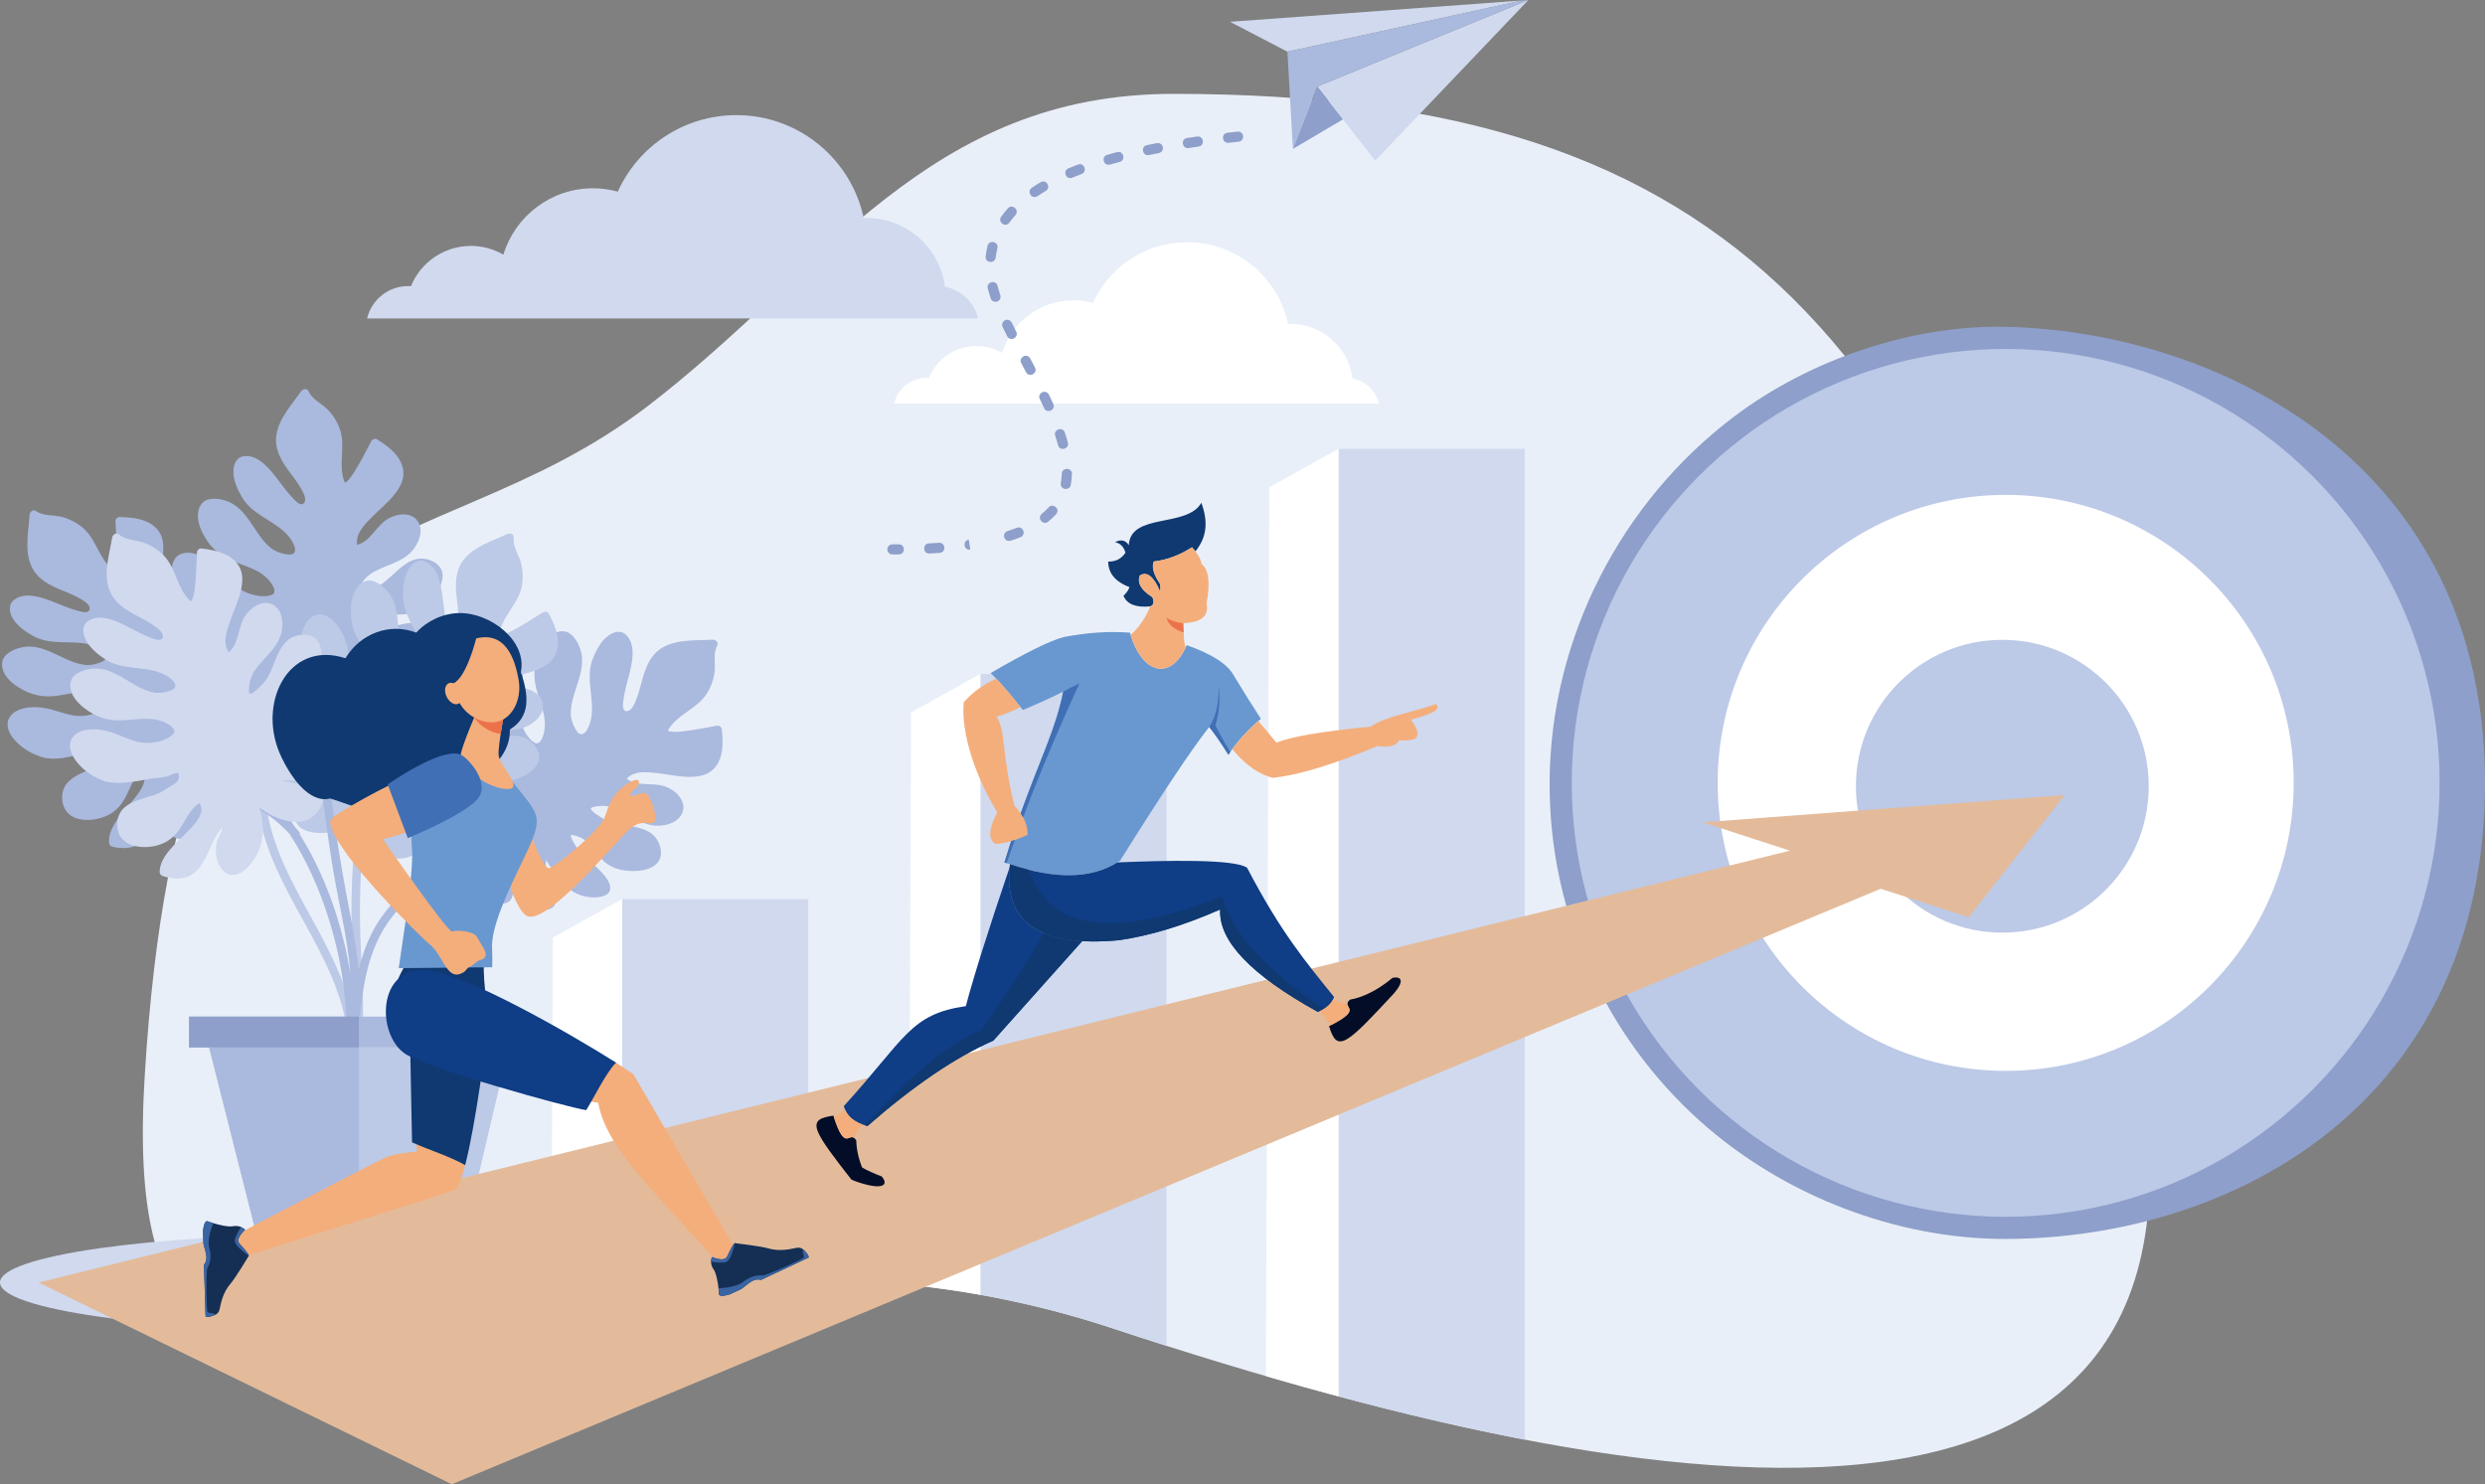 <?xml version="1.0" encoding="UTF-8"?><svg id="a" xmlns="http://www.w3.org/2000/svg" viewBox="0 0 2446.29 1461.17"><rect x="0" y="0" width="2446.29" height="1461.17" fill="#808080" stroke="none"/><path d="M1155.24,92.4c-240.73,0-342.15,172.24-515.94,306.13-230.02,177.21-460.02,61.85-496.84,660.61-32.78,532.91,376.23,57.7,952.93,248.59,576.69,190.9,1164.05,267.77,989.76-349.86C1910.87,340.23,1714.58,92.4,1155.24,92.4Z" style="fill:#e9eff8; fill-rule:evenodd;"/><path d="M607.21,974.66c.12,7.09,.52,13.06,1.06,17.19-.55-4.13-.95-10.1-1.06-17.19Z" style="fill:#f5f6f3; fill-rule:evenodd;"/><path d="M331.15,1215.07c182.89,0,331.15,21.26,331.15,47.48s-148.26,47.48-331.15,47.48S0,1288.78,0,1262.55s148.26-47.48,331.15-47.48Z" style="fill:#d0d9ee; fill-rule:evenodd;"/><path d="M390.83,448.89c-5.23-6.74-12.37-11.83-19.54-16.3-1.91-1.19-4.67-.38-5.72,1.57-5.55,10.34-10.69,20.94-17.04,30.83-2.09,3.26-5.07,7.58-7.74,9.49-.17,.12-.84,.44-1.14,.61-.04-.05-.08-.11-.13-.18-.52-.77-.82-1.6-1.11-2.49-4.95-15.2,1.05-31.49-2.85-46.8-2.07-8.11-7.2-16.55-13.04-22.46-6.34-6.43-14.85-9.42-18.79-18.07-.6-1.31-1.67-1.92-2.84-2.03h-.79c-1.42,.13-2.85,.92-3.65,2.07-9.14,13.16-21.95,26.74-24.39,43.2-2.17,14.6,5.73,26.8,14.15,37.88,4.07,5.36,8.09,10.82,11.25,16.78,1.74,3.28,4.75,9.22,1.58,12.44-3.32,3.36-8.36-2.65-10.98-5.35-5.37-5.55-9.91-11.88-14.57-18.02-7.7-10.16-19.89-25.6-34.38-22.79-6.39,1.24-8.99,7.84-9.33,13.59-.53,9.14,3.94,18.97,8.44,26.64,10.2,17.4,30.88,22.44,44.19,36.48,3.06,3.22,11.44,14.28,6.63,18.82-1.68,1.57-5.59,1.06-7.58,.74-4.88-.74-10.23-2.54-14.16-5.57-14.96-11.56-20.41-31.67-36.12-42.64-6.89-4.8-17.51-7.75-25.79-5.76-7.02,1.67-10.26,8.28-10.57,14.95-.38,8.07,3.3,16.4,7.36,23.14,4.7,7.8,11.17,14.32,19.08,18.83,15.85,9.01,35.89,10.14,46.43,26.73,1.44,2.27,3,5.23,2.3,7.99-.55,2.14-3.58,2.82-5.39,3.22-8.12,1.79-18.79-1.21-25.91-5.01-8.62-4.59-14.89-12.9-21.51-19.83-6.98-7.34-14.77-13.32-24.55-16.3-7.11-2.15-15.85-1.8-20.44,4.84-4.21,6.1-3.35,14.3-1.64,21.08,2.27,8.97,7.16,17.28,13.17,24.24,6.48,7.52,16.72,11.79,25.89,14.87,9.53,3.19,19.44,5.13,28.86,8.69,2.49,.94,4.43,1.6,7.16,1.8,2.92,.21,5.86,.07,8.71,.81,2.4,.61,.81,3.15,0,4.9-1.96,4.2-8.2,4.02-12.15,4.33-3.74,.29-7.43,1.24-11.16,1.27-4.29,.03-8.59-.77-12.81-1.42-8.38-1.28-17.25-2.75-25.54-.23-8.02,2.44-13.68,9.99-15.12,18.08-3.02,17,15.98,27.37,30.1,29.54,9.04,1.38,17.24-.59,25.18-5.08,9.8-5.53,17.5-13.52,28.81-14.9,.74,4.53-.88,8.15-4.89,11.54-5.53,4.67-13.18,7.18-19.86,9.66-13.15,4.89-32.39,9.23-39.44,22.84-.86,1.65-.69,3.72,.71,5.06,6.23,5.95,13.42,10.62,22.19,11.32,7.27,.57,14.36-2.81,20.26-6.7,10.54-6.99,19.61-17.87,31.46-22.78-1.64,3-4.36,5.04-7.68,7.62-5.93,4.59-8.95,10.97-10.59,18.14-2.48,10.88,1.29,22.64,14.05,22.7,6.97,.04,13.95-3.47,19.76-6.96,6.66-3.99,11.98-9.79,16.11-16.29,5.12-8.06,7.97-17.36,9.56-26.86,10.67,20.79,33.84,42.51,55.71,24.54,18.68-15.36-12.1-27.14-24.25-39.22,2.4,.98,4.72,2.2,6.93,3.34,6.34,3.25,12.5,6.85,19.12,9.53,12.34,5.03,26.19,4.55,33.57-8.15,6.37-10.95-6.83-16.04-14.96-18.48-6.61-2-18.99-4.13-23.78-10.79,16.31,1.79,34.46,3.81,48.53-5.61,6.38-4.28,14.04-12.5,14.8-20.54,.62-6.56-6.47-8.88-11.59-9.39-13.92-1.37-27.47,4.76-41.42,4.33-3.35-.12-6.68-.47-9.96-1.2-1.23-.27-2.48-.61-3.62-1.14-.44-.2-.89-.57-1.19-.8,.07-.2,.19-.43,.38-.66,1.24-1.45,2.85-2.52,4.43-3.56,3.57-2.35,7.32-3.72,11.58-4.16,8.1-.86,16.2,.16,24.28-1.25,9.09-1.57,16.47-6.84,22.47-13.62,5.34-6.01,10.48-13.64,11.32-21.84,.88-8.47-4.27-14.21-11.83-17.11-21.17-8.1-33.57,13.77-48.67,23.69-4,2.63-8.76,4.36-13.31,5.76-1.86,.57-7.32,2.45-9.13,1-1.07-.87,2.51-6.63,3.19-7.72,3.05-4.93,6.92-8.36,11.92-11.23,12.63-7.23,28.04-9.47,37.99-20.89,6.54-7.5,11.68-20.2,5.29-29.34-6.78-9.69-21.89-7.07-30.42-1.43-10.72,7.09-16.13,21.46-29.04,24.89-1.12-6.12,1.26-11.75,5.39-17.18,6.02-7.95,13.79-14.49,20.94-21.39,6.85-6.6,13.89-13.78,17.45-22.78,3.66-9.19,1.31-18.49-4.61-26.13Z" style="fill:#aab9de; fill-rule:evenodd;"/><path d="M709.85,743.35c2.06-8.28,1.64-17.05,.72-25.44-.24-2.23-2.6-3.9-4.78-3.51-11.56,2.04-23.07,4.57-34.77,5.69-3.85,.38-9.09,.7-12.24-.2-.2-.06-.87-.39-1.19-.52,.02-.07,.03-.13,.06-.22,.29-.89,.76-1.63,1.27-2.4,8.88-13.31,25.39-18.66,35.01-31.22,5.09-6.64,8.53-15.88,9.56-24.14,1.12-8.96-1.8-17.49,2.56-25.95,1.59-3.09-1.69-5.85-4.53-5.68-16,.96-34.6-.69-49.03,7.58-12.81,7.34-17.5,21.08-20.99,34.55-1.69,6.52-3.5,13.05-6.22,19.23-1.5,3.39-4.3,9.43-8.79,8.93-4.7-.51-3.1-8.2-2.6-11.93,1.04-7.65,3.2-15.14,5.14-22.6,3.21-12.33,7.79-31.47-3.37-41.12-4.92-4.25-11.71-2.2-16.45,1.1-7.51,5.24-12.46,14.83-15.7,23.11-7.35,18.79,1.49,38.15-1.3,57.28-.64,4.41-4.14,17.84-10.68,16.86-2.29-.34-4.29-3.73-5.27-5.48-2.44-4.3-4.34-9.61-4.39-14.58-.17-18.91,12.24-35.62,11.14-54.75-.49-8.39-4.75-18.56-11.43-23.84-5.66-4.47-12.85-2.93-18.28,.95-6.57,4.7-10.84,12.74-13.62,20.11-3.21,8.53-4.34,17.63-2.98,26.64,2.73,18.02,14.24,34.48,7.73,53.02-.89,2.53-2.25,5.58-4.85,6.74-2.02,.9-4.43-1.07-5.86-2.24-6.43-5.27-10.68-15.5-12.11-23.45-1.73-9.61,.91-19.68,2.28-29.17,1.44-10.03,1.32-19.85-2.41-29.38-2.7-6.92-8.39-13.57-16.45-13.07-7.39,.47-13.31,6.22-17.58,11.76-5.64,7.34-9.14,16.32-10.89,25.35-1.89,9.75,1.09,20.42,4.35,29.53,3.39,9.47,8,18.45,11.03,28.06,.8,2.53,1.48,4.46,3.02,6.73,1.64,2.41,3.57,4.64,4.75,7.34,1,2.26-1.98,2.58-3.85,3.02-4.5,1.07-8.24-3.95-10.92-6.86-2.55-2.75-5.57-5.07-7.9-7.98-2.68-3.36-4.71-7.22-6.82-10.94-4.18-7.38-8.51-15.26-15.62-20.21-6.88-4.8-16.31-4.56-23.55-.68-15.22,8.15-11.61,29.48-4.58,41.91,4.51,7.95,11.13,13.17,19.57,16.64,10.41,4.27,21.46,5.37,29.54,13.41-3.1,3.37-6.94,4.34-12.1,3.28-7.09-1.45-13.8-5.91-19.88-9.61-11.97-7.31-27.29-19.73-42.34-16.85-1.83,.35-3.35,1.76-3.54,3.69-.81,8.58-.04,17.11,4.84,24.42,4.05,6.08,11.08,9.56,17.81,11.76,12.01,3.95,26.16,4.37,37.36,10.62-3.37,.57-6.66-.3-10.74-1.32-7.27-1.81-14.15-.23-20.8,2.91-10.08,4.79-16.98,15.02-9.13,25.09,4.28,5.5,11.36,8.81,17.7,11.23,7.25,2.76,15.11,3.34,22.77,2.57,9.49-.97,18.56-4.48,27-9.12-9.72,21.24-12.44,52.89,15.21,58.94,23.62,5.16,13.83-26.29,15.8-43.32,.72,2.5,1.19,5.07,1.67,7.51,1.37,7,2.36,14.06,4.34,20.93,3.69,12.8,12.64,23.38,27.18,21.32,12.55-1.78,8.38-15.3,5.26-23.19-2.53-6.43-8.51-17.47-6.25-25.36,8.69,13.93,18.35,29.43,34.44,34.66,7.31,2.36,18.51,3.28,25.3-1.08,5.54-3.57,2.97-10.59,.2-14.91-7.54-11.78-20.74-18.62-29.02-29.87-1.99-2.69-3.77-5.53-5.22-8.56-.54-1.13-1.06-2.32-1.36-3.54-.12-.46-.1-1.06-.1-1.44,.19-.05,.45-.1,.76-.09,1.91,.06,3.75,.68,5.54,1.26,4.07,1.35,7.45,3.46,10.44,6.52,5.68,5.84,9.9,12.82,16.01,18.31,6.86,6.15,15.57,8.7,24.6,9.22,8.03,.47,17.2-.22,24.18-4.63,7.2-4.55,8.52-12.16,6.11-19.88-6.74-21.63-31.59-17.83-48.73-23.55-4.53-1.53-8.85-4.19-12.76-6.89-1.6-1.1-6.45-4.24-6.43-6.56,.02-1.39,6.75-2.13,8.04-2.27,5.76-.65,10.85,.26,16.18,2.42,13.5,5.44,24.8,16.16,39.92,16.9,9.94,.5,23.1-3.32,26.32-14,3.41-11.32-7.99-21.57-17.7-24.78-12.2-4.04-26.84,.6-37.52-7.41,4.11-4.67,10.01-6.29,16.84-6.4,9.97-.2,19.91,1.87,29.75,3.21,9.43,1.31,19.43,2.39,28.7-.38,9.49-2.83,15.34-10.42,17.67-19.79Z" style="fill:#aab9de; fill-rule:evenodd;"/><path d="M142.87,512.9c-7.94-3.08-16.69-3.77-25.14-3.91-2.25-.04-4.2,2.07-4.09,4.29,.56,11.72,1.61,23.46,1.25,35.2-.12,3.86-.46,9.1-1.76,12.11-.08,.18-.49,.81-.66,1.11-.06-.03-.12-.04-.21-.08-.85-.4-1.53-.96-2.23-1.57-12.07-10.49-15.29-27.54-26.52-38.66-5.95-5.89-14.69-10.47-22.74-12.55-8.75-2.24-17.58-.43-25.41-5.81-2.87-1.97-6.03,.94-6.22,3.77-1.07,15.99-5.06,34.23,1.31,49.59,5.66,13.64,18.7,20.03,31.62,25.19,6.25,2.5,12.5,5.13,18.29,8.61,3.18,1.92,8.82,5.46,7.76,9.86-1.11,4.59-8.53,2.03-12.17,1.05-7.46-1.99-14.61-5.09-21.76-7.95-11.82-4.73-30.22-11.71-41.21-1.85-4.84,4.34-3.67,11.34-1,16.45,4.25,8.11,13.14,14.24,20.94,18.51,17.7,9.66,38.02,3.35,56.66,8.54,4.29,1.19,17.16,6.36,15.37,12.73-.62,2.22-4.25,3.77-6.11,4.54-4.57,1.86-10.08,3.08-15.01,2.49-18.77-2.21-33.8-16.66-52.91-17.97-8.38-.57-19,2.37-25.09,8.33-5.16,5.04-4.54,12.37-1.37,18.25,3.83,7.11,11.26,12.36,18.22,16.05,8.05,4.26,16.94,6.53,26.04,6.32,18.24-.42,36-9.77,53.57-.95,2.4,1.2,5.26,2.93,6.08,5.66,.63,2.11-1.62,4.27-2.97,5.53-6.04,5.72-16.73,8.63-24.79,9.05-9.76,.49-19.41-3.39-28.65-5.95-9.77-2.7-19.51-3.82-29.44-1.33-7.21,1.8-14.52,6.61-15.04,14.66-.47,7.39,4.48,13.99,9.45,18.92,6.56,6.53,15.03,11.14,23.76,14.02,9.44,3.11,20.4,1.5,29.85-.57,9.83-2.16,19.31-5.61,29.23-7.39,2.62-.47,4.62-.9,7.06-2.14,2.6-1.33,5.06-2.96,7.88-3.79,2.38-.7,2.32,2.28,2.51,4.21,.49,4.61-4.96,7.67-8.18,9.96-3.06,2.18-5.73,4.88-8.92,6.82-3.66,2.25-7.75,3.77-11.71,5.39-7.84,3.2-16.2,6.5-22.02,12.93-5.63,6.22-6.59,15.59-3.66,23.27,6.16,16.14,27.79,15.24,40.99,9.85,8.47-3.47,14.48-9.38,18.98-17.31,5.55-9.79,8.04-20.6,17.04-27.61,2.95,3.5,3.43,7.43,1.74,12.41-2.34,6.85-7.61,12.95-12.06,18.5-8.76,10.96-23.03,24.58-22.07,39.88,.12,1.87,1.32,3.55,3.21,3.98,8.41,1.89,16.97,2.2,24.85-1.71,6.53-3.25,10.88-9.8,13.92-16.18,5.44-11.41,7.63-25.4,15.26-35.71,.13,3.4-1.15,6.56-2.67,10.47-2.71,6.99-2.03,14.02,.26,21.01,3.47,10.6,12.75,18.75,23.73,12.23,5.99-3.55,10.17-10.16,13.37-16.13,3.66-6.84,5.22-14.56,5.43-22.26,.25-9.54-2.1-18.99-5.63-27.94,19.85,12.32,50.89,19.03,60.4-7.63,8.11-22.78-24.33-17.04-40.98-21.16,2.57-.39,5.18-.53,7.67-.71,7.11-.47,14.24-.56,21.3-1.65,13.18-2.03,24.79-9.58,24.59-24.27-.17-12.66-14.11-10.23-22.33-8.15-6.69,1.71-18.41,6.22-25.94,3,14.91-6.86,31.51-14.48,38.72-29.79,3.28-6.95,5.61-17.94,2.13-25.23-2.84-5.93-10.12-4.28-14.77-2.08-12.64,6-21.1,18.22-33.29,25.02-2.93,1.63-5.97,3.04-9.15,4.09-1.19,.39-2.44,.76-3.69,.9-.47,.05-1.05-.04-1.43-.08-.03-.2-.06-.45,0-.77,.31-1.88,1.15-3.62,1.97-5.33,1.85-3.86,4.36-6.95,7.78-9.53,6.51-4.89,13.97-8.19,20.18-13.56,6.98-6.03,10.6-14.34,12.26-23.24,1.48-7.9,1.96-17.09-1.53-24.55-3.61-7.73-10.97-10-18.95-8.59-22.32,3.95-21.68,29.08-29.53,45.37-2.08,4.3-5.26,8.25-8.44,11.79-1.3,1.45-5.02,5.87-7.31,5.55-1.37-.2-1.25-6.98-1.24-8.27,.08-5.8,1.64-10.73,4.45-15.75,7.11-12.69,19.17-22.55,21.82-37.45,1.75-9.8-.38-23.34-10.56-27.89-10.81-4.81-22.41,5.21-26.82,14.44-5.54,11.59-2.79,26.69-12.09,36.28-4.11-4.67-4.96-10.72-4.22-17.51,1.07-9.92,4.37-19.52,6.95-29.11,2.48-9.19,4.82-18.97,3.25-28.52-1.6-9.77-8.39-16.54-17.41-20.04Z" style="fill:#aab9de; fill-rule:evenodd;"/><path d="M549.06,628.15c-1.14-8.45-4.77-16.43-8.72-23.9-1.05-1.98-3.85-2.66-5.73-1.5-9.99,6.16-19.76,12.75-30.21,18.12-3.44,1.76-8.2,4-11.45,4.32-.21,.02-.96-.03-1.3-.04,0-.06-.01-.13-.02-.22-.06-.93,.1-1.8,.29-2.71,3.34-15.64,16.7-26.71,21.01-41.92,2.28-8.05,2.07-17.92-.02-25.96-2.26-8.75-8.13-15.58-7.2-25.06,.34-3.45-3.74-4.81-6.31-3.61-14.52,6.8-32.41,12.13-42.78,25.14-9.19,11.54-8.48,26.06-6.76,39.86,.83,6.68,1.57,13.42,1.31,20.16-.14,3.72-.51,10.37-4.87,11.55-4.56,1.25-5.91-6.47-6.82-10.13-1.86-7.5-2.62-15.24-3.57-22.9-1.56-12.65-4.36-32.12-18.31-36.97-6.14-2.13-11.7,2.27-14.88,7.08-5.05,7.64-6.11,18.39-6.06,27.28,.1,20.17,15.46,34.91,19.92,53.73,1.03,4.33,2.73,18.1-3.7,19.61-2.25,.52-5.37-1.89-6.93-3.16-3.85-3.1-7.58-7.33-9.45-11.93-7.15-17.5-1.77-37.63-9.86-54.99-3.55-7.62-11.26-15.49-19.42-17.94-6.91-2.07-13.02,2.02-16.64,7.63-4.37,6.8-5.38,15.85-5.24,23.72,.15,9.11,2.48,18,7.06,25.86,9.18,15.75,25.96,26.78,26.75,46.42,.11,2.69-.03,6.03-2.02,8.07-1.55,1.58-4.52,.64-6.28,.08-7.92-2.53-15.64-10.47-19.9-17.33-5.16-8.29-6.41-18.62-8.65-27.96-2.37-9.85-6.1-18.92-13.07-26.41-5.07-5.44-12.81-9.52-20.11-6.07-6.7,3.16-10.08,10.69-12,17.42-2.53,8.91-2.48,18.54-.77,27.57,1.84,9.77,8.55,18.58,14.94,25.85,6.65,7.55,14.25,14.2,20.61,22.01,1.67,2.08,3.02,3.61,5.29,5.15,2.42,1.64,5.04,3,7.13,5.06,1.76,1.75-.89,3.14-2.47,4.24-3.8,2.66-9.11-.64-12.67-2.35-3.39-1.62-7.04-2.65-10.29-4.5-3.73-2.13-7.04-4.97-10.37-7.66-6.61-5.31-13.53-11.03-21.98-13.01-8.16-1.91-16.84,1.78-22.14,8.06-11.14,13.2,.1,31.69,11.21,40.64,7.13,5.74,15.2,8.14,24.33,8.24,11.25,.13,21.92-2.93,32.4,1.56-1.64,4.27-4.85,6.61-10.03,7.52-7.13,1.26-15.01-.39-22.03-1.59-13.82-2.38-32.65-8.28-45.57-.04-1.57,1-2.46,2.88-1.92,4.73,2.41,8.28,6.27,15.92,13.51,20.91,6,4.16,13.83,4.8,20.89,4.37,12.62-.76,25.92-5.61,38.63-3.93-2.92,1.77-6.3,2.18-10.46,2.74-7.42,1-13.25,4.99-18.26,10.38-7.61,8.16-10.24,20.24,.76,26.69,6.01,3.52,13.81,3.99,20.59,3.89,7.75-.12,15.27-2.48,22.1-6.02,8.48-4.4,15.6-11.01,21.74-18.43-1.19,23.32,7.95,53.73,35.89,49.16,23.87-3.91,3.15-29.54-1.3-46.08,1.59,2.05,2.98,4.27,4.33,6.36,3.85,6,7.38,12.19,11.75,17.84,8.15,10.55,20.38,17.07,33.14,9.79,11-6.28,2.14-17.3-3.67-23.5-4.73-5.04-14.35-13.1-15.17-21.25,13.21,9.72,27.91,20.58,44.8,19.49,7.66-.49,18.42-3.76,23.11-10.34,3.83-5.36-1.15-10.93-5.32-13.93-11.36-8.16-26.15-9.66-38-17.04-2.85-1.78-5.54-3.76-8.01-6.03-.92-.85-1.84-1.77-2.57-2.79-.28-.39-.47-.95-.62-1.31,.16-.12,.37-.26,.67-.37,1.8-.64,3.73-.75,5.62-.86,4.27-.25,8.2,.44,12.1,2.2,7.43,3.33,13.94,8.26,21.64,11.1,8.65,3.19,17.68,2.35,26.27-.51,7.64-2.53,15.91-6.54,20.76-13.21,5.02-6.9,3.44-14.45-1.65-20.75-14.25-17.62-35.95-4.92-53.98-3.91-4.78,.27-9.77-.61-14.41-1.68-1.9-.45-7.56-1.57-8.4-3.72-.5-1.29,5.49-4.47,6.64-5.09,5.11-2.73,10.18-3.75,15.93-3.71,14.55,.08,29.01,5.87,43.34,.98,9.42-3.21,20.24-11.62,19.3-22.73-1.01-11.79-15.39-17.09-25.6-16.49-12.84,.76-24.71,10.47-37.6,6.95,2.09-5.84,6.98-9.52,13.28-12.15,9.2-3.86,19.2-5.62,28.85-7.99,9.24-2.27,18.93-4.97,26.53-10.94,7.77-6.13,10.41-15.35,9.11-24.93Z" style="fill:#bcc9e7; fill-rule:evenodd;"/><path d="M487.26,547.2c-4.84,21.05-9.04,42.25-15.09,63.01-6.22,21.31-15.04,41.01-27.2,59.58-25.12,38.34-57.1,71.56-82.98,109.36-1.08,1.57-.87,3.1-.03,4.24-4.99,9.43-7.89,20.13-9.96,30.37-3.62,17.84-4.72,36.14-5.45,54.31-.88,22.19-.71,44.26,.32,66.45,1.21,26.06,2.94,52.17,1.83,78.27-.06,1.51-.15,3.02-.24,4.54-.3,5.4,8.08,5.38,8.38,0,1.44-25.48-.04-50.99-1.3-76.46-1.12-22.71-1.62-45.29-.8-68,.63-17.56,1.5-35.17,4.5-52.51,2.73-15.77,7.1-33.62,18.99-45.15,1.7-1.64,1.53-3.7,.47-5.18,24.18-32.87,51.9-63.07,74.3-97.27,11.99-18.3,20.53-38.05,26.82-58.98,6.36-21.14,10.55-42.86,15.5-64.36,1.21-5.25-6.87-7.49-8.08-2.22Z" style="fill:#bcc9e7; fill-rule:evenodd;"/><path d="M350.57,1018.58c-4.54-40.73-23.28-77.18-42.7-112.61-19.25-35.13-39.53-70.74-45.43-110.97-.78-5.34-8.85-3.05-8.08,2.23,11.78,80.28,78.79,140.31,87.84,221.35,.59,5.31,8.98,5.37,8.38,0Z" style="fill:#bcc9e7; fill-rule:evenodd;"/><path d="M473.72,827.69c-35.85,15.65-70.97,39.59-95.03,70.77-13.14,17.02-20.86,36.36-25.7,56.66-1.83-21.16-5.72-42.1-9.76-62.91-9.44-48.58-16.71-97.38-21.28-146.67-1.81-19.56-3.16-39.16-4.07-58.77-.24-5.38-8.63-5.4-8.38,0,2.51,54.45,8.77,108.63,17.23,162.47,5.71,36.42,15.36,72.4,18.16,109.21-3.15-19.9-7.9-39.54-14.01-58.68-8.74-27.37-20.49-53.97-35.76-78.36,.09-1.04-.22-2.14-1.09-3.13-1.03-1.15-2.08-2.31-3.15-3.43-3.78-5.7-7.75-11.27-11.93-16.68-1.87-2.41-4.55-1.55-5.96,.41-6.41-4.92-13.26-9.3-20.63-13.12-17.22-8.91-38.65-14.68-46.91-34.2-2.1-4.96-9.31-.68-7.24,4.24,8.2,19.39,28.22,26.6,45.71,35.1,15.7,7.63,28.97,17.43,40.81,29.95,16.74,25.48,29.24,53.79,38.48,82.74,11.21,35.14,17.63,72.08,17.71,109,0,.2,.01,.4,.04,.58-.58,2.73,1.59,4.54,3.87,4.71,1.12,3.8,7.86,3.26,8.24-1.52,3.06-39.63,7.58-81.22,32.96-113.53,23.43-29.82,57.39-52.55,91.9-67.61,4.94-2.15,.67-9.37-4.23-7.24Z" style="fill:#aab9de; fill-rule:evenodd;"/><path d="M223.02,546.3c-7.61-3.85-16.25-5.37-24.64-6.34-2.23-.26-4.37,1.67-4.48,3.87-.57,11.72-.66,23.51-2.16,35.17-.49,3.83-1.33,9.02-2.91,11.88-.1,.18-.57,.77-.77,1.06-.06-.04-.12-.07-.2-.12-.8-.47-1.43-1.1-2.07-1.77-11-11.61-12.57-28.88-22.67-41.05-5.35-6.43-13.6-11.84-21.42-14.68-8.49-3.08-17.45-2.11-24.73-8.24-2.66-2.24-6.09,.35-6.56,3.16-2.61,15.8-8.34,33.58-3.48,49.49,4.31,14.12,16.68,21.74,29.04,28.13,5.98,3.1,11.95,6.31,17.37,10.34,2.98,2.22,8.24,6.29,6.77,10.55-1.55,4.47-8.68,1.22-12.21-.12-7.24-2.71-14.05-6.47-20.89-10.01-11.31-5.87-28.95-14.58-40.84-5.83-5.23,3.86-4.75,10.94-2.58,16.27,3.44,8.49,11.71,15.46,19.06,20.45,16.68,11.33,37.52,7,55.57,13.96,4.15,1.6,16.47,8,14.07,14.16-.83,2.15-4.59,3.35-6.51,3.93-4.74,1.41-10.33,2.09-15.18,1.03-18.47-4.02-32.03-19.83-50.92-22.99-8.29-1.38-19.14,.52-25.77,5.85-5.63,4.53-5.71,11.89-3.13,18.05,3.12,7.45,10.02,13.39,16.59,17.74,7.59,5.03,16.23,8.15,25.31,8.81,18.18,1.34,36.78-6.23,53.41,4.22,2.27,1.42,4.95,3.43,5.5,6.22,.43,2.16-2.03,4.08-3.48,5.21-6.57,5.11-17.49,6.99-25.55,6.61-9.76-.44-18.99-5.24-27.95-8.69-9.46-3.62-19.05-5.68-29.17-4.16-7.35,1.09-15.09,5.16-16.39,13.13-1.19,7.32,3.11,14.36,7.58,19.76,5.91,7.12,13.89,12.53,22.3,16.23,9.09,4,20.15,3.47,29.76,2.31,9.99-1.2,19.77-3.7,29.81-4.54,2.65-.21,4.68-.45,7.24-1.45,2.72-1.07,5.32-2.45,8.21-3.01,2.44-.47,2.08,2.5,2.1,4.44,.04,4.63-5.68,7.16-9.11,9.13-3.25,1.86-6.18,4.3-9.54,5.93-3.86,1.86-8.08,3-12.17,4.22-8.13,2.44-16.76,4.92-23.17,10.74-6.2,5.65-8.06,14.89-5.88,22.82,4.57,16.65,26.18,17.86,39.85,13.76,8.76-2.64,15.32-7.93,20.56-15.39,6.47-9.2,9.99-19.74,19.62-25.83,2.6,3.77,2.7,7.74,.53,12.52-2.99,6.6-8.82,12.16-13.78,17.25-9.78,10.05-25.29,22.25-25.82,37.56-.06,1.87,.98,3.66,2.81,4.27,8.19,2.69,16.68,3.84,24.9,.7,6.81-2.6,11.77-8.68,15.41-14.75,6.52-10.84,10.05-24.54,18.63-34.07-.19,3.4-1.78,6.43-3.67,10.17-3.37,6.68-3.37,13.74-1.77,20.92,2.43,10.89,10.89,19.9,22.44,14.48,6.31-2.96,11.11-9.13,14.86-14.77,4.3-6.45,6.61-13.98,7.55-21.64,1.17-9.47-.26-19.09-2.89-28.34,18.56,14.17,48.81,23.85,60.85-1.76,10.28-21.89-22.57-19.31-38.74-25.02,2.59-.13,5.21-.03,7.7,.04,7.13,.22,14.23,.82,21.36,.42,13.31-.76,25.61-7.15,26.82-21.79,1.05-12.62-13.05-11.55-21.44-10.26-6.82,1.04-18.92,4.42-26.11,.48,15.5-5.4,32.76-11.37,41.42-25.91,3.93-6.6,7.31-17.32,4.55-24.91-2.25-6.18-9.66-5.24-14.5-3.49-13.16,4.75-22.76,16.09-35.55,21.68-3.08,1.34-6.23,2.44-9.51,3.2-1.22,.27-2.5,.51-3.76,.53-.47,.01-1.05-.14-1.42-.22-.01-.2-.01-.46,.07-.76,.49-1.84,1.49-3.51,2.47-5.13,2.21-3.65,5.01-6.49,8.67-8.72,6.95-4.25,14.7-6.82,21.4-11.55,7.53-5.33,11.93-13.26,14.45-21.94,2.23-7.74,3.6-16.82,.85-24.6-2.85-8.04-9.96-11.02-18.04-10.38-22.59,1.77-24.39,26.85-33.77,42.29-2.49,4.1-6.04,7.71-9.54,10.93-1.44,1.31-5.57,5.36-7.82,4.82-1.34-.33-.57-7.07-.43-8.35,.63-5.76,2.66-10.53,5.95-15.26,8.3-11.95,21.25-20.59,25.34-35.17,2.68-9.58,1.87-23.26-7.83-28.78-10.29-5.84-22.8,3.01-28.09,11.78-6.64,11-5.36,26.3-15.54,34.93-3.64-5.04-3.9-11.14-2.51-17.83,2.03-9.78,6.24-19.01,9.74-28.31,3.35-8.91,6.63-18.41,5.99-28.06-.65-9.88-6.75-17.26-15.39-21.62Z" style="fill:#d0d9ee; fill-rule:evenodd;"/><polygon points="445.68 1264.82 265 1264.82 205.87 1031.18 500.71 1031.18 445.68 1264.82" style="fill:#bcc9e7; fill-rule:evenodd;"/><rect x="186.16" y="1000.8" width="330.15" height="30.37" style="fill:#aab9de;"/><polygon points="353.29 1031.18 205.87 1031.18 265 1264.82 353.29 1264.82 353.29 1031.18" style="fill:#aab9de; fill-rule:evenodd;"/><rect x="186.16" y="1000.8" width="167.13" height="30.37" style="fill:#8d9fca;"/><polygon points="445.68 1268.32 265 1268.32 205.87 1236.77 500.71 1236.77 445.68 1268.32" style="fill:#aab9de; fill-rule:evenodd;"/><polygon points="353.29 1236.77 205.87 1236.77 265 1268.32 353.29 1268.32 353.29 1236.77" style="fill:#8d9fca; fill-rule:evenodd;"/><path d="M612.43,885.15h183.24v374.48c-64.85-.3-126.14,5.23-183.24,13.17v-387.64Z" style="fill:#d0d9ee; fill-rule:evenodd;"/><path d="M612.43,885.15l-68.2,37.86-1.38,360.77c22.45-3.9,45.63-7.65,69.58-10.98v-387.64Z" style="fill:#fff; fill-rule:evenodd;"/><path d="M965.08,663.48h183.24v661.43c-17.64-5.61-35.29-11.33-52.92-17.17-44.48-14.73-87.95-25.46-130.31-33.03V663.48Z" style="fill:#d0d9ee; fill-rule:evenodd;"/><path d="M965.08,663.48l-68.21,37.85-2.15,563.55c23.09,2.37,46.54,5.58,70.36,9.83V663.48Z" style="fill:#fff; fill-rule:evenodd;"/><path d="M1317.73,441.81h183.24v975.45c-59.31-11.37-120.73-25.8-183.24-42.54V441.81Z" style="fill:#d0d9ee; fill-rule:evenodd;"/><path d="M1317.73,441.81l-68.21,37.85-3.33,875.06c23.96,6.97,47.83,13.65,71.54,20V441.81Z" style="fill:#fff; fill-rule:evenodd;"/><path d="M1974.45,321.73c211.1,4.72,471.84,134.86,471.84,448.97s-246.63,448.47-471.84,448.98c-106.8,.24-218.68-42.22-301.23-116.32-91.51-82.14-148.19-202.52-147.75-332.66,.49-143.74,71.44-276.6,179.75-359.19,78.54-59.88,180.51-91.77,269.23-89.78Z" style="fill:#8d9fca; fill-rule:evenodd;"/><circle cx="1974.45" cy="770.7" r="427.18" transform="translate(33.33 1621.88) rotate(-45)" style="fill:#bcc9e7;"/><path d="M1974.45,487.18c156.59,0,283.53,126.94,283.53,283.52s-126.94,283.53-283.53,283.53-283.53-126.95-283.53-283.53,126.94-283.52,283.53-283.52Z" style="fill:#fff; fill-rule:evenodd;"/><path d="M1971.14,629.89c79.6,0,144.12,64.52,144.12,144.12s-64.52,144.12-144.12,144.12-144.12-64.52-144.12-144.12,64.52-144.12,144.12-144.12Z" style="fill:#bcc9e7; fill-rule:evenodd;"/><path d="M962.89,313.51H361.38c4.32-18.28,20.73-31.88,40.33-31.88,.94,0,1.89,.04,2.82,.11,9.5-23.25,32.35-39.65,59.03-39.65,11.67,0,22.59,3.15,31.99,8.62,11.48-37.82,46.61-65.35,88.17-65.35,8.45,0,16.65,1.15,24.43,3.29,20.13-44.43,64.84-75.32,116.79-75.32,61.6,0,113.05,43.49,125.35,101.43,1.05-.04,2.07-.07,3.11-.07,39.47,0,72.03,29.51,76.84,67.66,16.1,3.02,28.93,15.33,32.66,31.16Z" style="fill:#d0d9ee; fill-rule:evenodd;"/><path d="M1357.34,397.28h-477.15c3.43-14.5,16.45-25.28,31.99-25.28,.74,0,1.49,.03,2.23,.08,7.54-18.44,25.66-31.45,46.82-31.45,9.26,0,17.92,2.5,25.38,6.84,9.1-30,36.97-51.84,69.94-51.84,6.7,0,13.21,.91,19.38,2.61,15.97-35.24,51.44-59.75,92.64-59.75,48.86,0,89.68,34.5,99.43,80.46,.83-.03,1.64-.06,2.47-.06,31.31,0,57.14,23.41,60.96,53.67,12.78,2.39,22.95,12.17,25.91,24.72Z" style="fill:#fff; fill-rule:evenodd;"/><polygon points="444.79 1461.17 1851.34 874.95 1938.08 902.93 2032.55 782.69 1676.14 809.53 1762.02 837.44 37.91 1262.56 444.79 1461.17" style="fill:#e3bb9b; fill-rule:evenodd;"/><path d="M1112.43,622.86c10.87,39.88,39.85,49.14,55.83,12.25,24.8,8.8,40.19,18.69,46.17,29.68,9.92,16.41,18.87,30.71,26.85,42.87-12.9,10.65-23.51,22.55-32.03,35.33-6.98-11.16-13.26-20.27-18.85-27.33-16.7,20.99-45.91,64.81-87.63,131.44-26.89,18.68-64.89,19.31-114.01,1.89,26.26-86.05,48.81-122.07,57.95-168.19-10.25,5.28-23.52,11.33-39.81,18.14-14.6-18.49-25.2-30.58-31.8-36.28,34.71-20.22,58.81-32.07,72.31-35.57,23.16-4.45,44.82-5.86,65.02-4.24Z" style="fill:#6998d0; fill-rule:evenodd;"/><path d="M1134.4,587.82c-11.12-6.94-15.21-14.05-12.25-21.32,6.97-4.25,13.56,.94,19.79,15.55,.68-2.4,.62-4.93-.18-7.6-6.24-9.27-8.2-16.49-5.89-21.67,12.94-1.54,25.46-6.21,37.57-14.02,1.23,1.4,2.35,2.76,3.34,4.06,10.77-13.32,13.09-28.26,5.85-47.88-14.09,25-69.74,9.47-71.44,41.87-2.62-4.91-7.95-6.2-13.53-3.02,4.95,.77,8.95,4.8,10.24,10.32-3.89,5.96-9.55,8.86-16.96,8.72,.03,11.47,7.02,19.87,20.97,25.21-.92,2.74-2.88,5.56-5.89,8.48,3.34,8.29,12.12,11.76,26.32,10.43,3.44-1.28,4.13-4.32,2.07-9.13Z" style="fill:#0f3970; fill-rule:evenodd;"/><path d="M1134.4,587.82c2.07,4.81,1.38,7.85-2.07,9.13-4.57,11.43-11.01,20.77-19.31,28,11.08,37.35,38.43,46.06,54.3,12.24-2.2-4.64-1.82-12.17-2.48-23.64,19.91-1.03,25.13-8.29,22.96-19.67,3.73-20.51,2.08-33.39-4.95-38.63-.35-3.42-2.37-7.57-6.08-12.43-.99-1.3-2.11-2.65-3.34-4.06-12.11,7.81-24.63,12.48-37.57,14.02-2.32,5.18-.35,12.4,5.89,21.67,.8,2.66,.86,5.2,.18,7.6-6.23-14.61-12.82-19.79-19.79-15.55-2.96,7.27,1.13,14.37,12.25,21.32Z" style="fill:#f4ae7c; fill-rule:evenodd;"/><path d="M1165.24,622.58c-.1-2.69-.21-5.69-.4-9.02-6.49-.72-11.99-2.49-16.5-5.3,1.84,6.71,7.47,11.49,16.9,14.33Z" style="fill:#ec724c; fill-rule:evenodd;"/><path d="M1256.47,731.1c-6.15-7.64-12.07-14.73-17.74-21.28-9.93,8.52-18.44,17.81-25.64,27.68,14.22,17.32,28.26,25.43,39.78,28.22,25.48-2.6,59.88-13.05,103.17-31.33,11.46,1.8,18.6-.12,21.44-5.77,4.11,.74,8.97,.43,14.6-.94,6.25-3.09,3.07-10.95-3.18-19.21,22.46-6.16,29.7-9.78,24.64-15.43-18.78,7.28-51.09,12.4-64.14,22.28-47.65,4.64-78.61,9.9-92.91,15.78Z" style="fill:#f4ae7c; fill-rule:evenodd;"/><path d="M998.73,793.45c-12.82-50.66-8.58-74.77-17.67-87.86,7.66-2.38,15.54-5.52,23.64-9.42-9.96-12.51-17.95-21.88-23.96-28.09-12.78,5.88-22.71,12.86-32.03,23.26-2.17,22.53,5.3,62.38,33.07,108.47-8.61,15.93-9.24,26.3-1.88,31.1,5.47-.39,11.12-1.48,16.93-3.28,4.84-1.49,9.79-3.46,14.86-5.91-.09-6.71-1.97-13.05-5.63-19.05-1.94-3.17-4.38-6.25-7.32-9.22Z" style="fill:#f4ae7c; fill-rule:evenodd;"/><path d="M994.25,850.89c-6.73,57,29.06,81.9,107.38,74.7,30.6-4.43,63.78-14.52,99.55-30.27-1.69,30.91,30.35,64.52,96.11,100.82,8.36-3.23,13.71-8.09,16.02-14.61-26.94-33.42-52.41-63.5-85.58-127.18-11.94-8.99-81.43-7.29-127.82-5.34-25.66,16.15-60.88,16.78-105.66,1.88Z" style="fill:#0f3d86; fill-rule:evenodd;"/><path d="M994.25,850.89c-6.73,57,29.06,81.9,107.38,74.7,30.6-4.43,63.78-14.52,99.55-30.27-1.69,30.91,30.35,64.52,96.11,100.82,2.31-.9,4.39-1.91,6.23-3.05-57.77-38.08-91.19-75.02-100.24-110.81-106.36,42.66-169.81,34-190.4-25.96-6.01-1.49-12.22-3.3-18.63-5.43Z" style="fill:#0f3970; fill-rule:evenodd;"/><path d="M950.77,990.49c-55.07,7.98-59.08,31.37-120.13,98.46,2.76,9.84,10.53,16.36,23.32,19.55,45.39-39.69,86.68-67.72,123.91-84.09,35.98-40.21,65.14-72.84,87.45-97.93-51.93-3.03-75.71-27.32-71.35-72.87-21.23,62.58-35.62,108.22-43.19,136.88Z" style="fill:#0f3d86; fill-rule:evenodd;"/><path d="M1372.34,977.83c-20.92,22.54-36.55,39.38-46.14,45.04-10.34,6.1-13.96-.33-17.87-12.69,36.59-18.3,10.17-17.4,20.74-26.12,12.07-1.96,27.32-9.26,41.74-21.4,9.62-1.98,11.33,3.88,1.53,15.17Z" style="fill:#040d27; fill-rule:evenodd;"/><path d="M838.19,1161.28c-16.88-21.54-29.32-37.74-33.1-47.33-4.4-11.17,2.51-13.73,15.34-15.66,12.34,39,15.6,12.76,22.55,24.58,.03,7.6,1.91,16.74,5.66,26.45,5.32,3.17,12.85,6.36,19.33,8.85,6.38,7.47,2.07,11.8-12.55,8.66-7.38-1.85-11.01-2.85-17.22-5.55h0Z" style="fill:#040d27; fill-rule:evenodd;"/><path d="M1299.27,995.33c3.94,4.73,7.78,9.34,10.83,13.95,28.27-14.48,15.39-16.39,16.31-21.58-5.34-.24-9.99-1.62-13.95-4.14-2.4,5-6.8,8.93-13.19,11.76h0Zm-458.76,124.69c1.77-4.64,4.62-8.97,8.57-12.98-8.64-3.09-14.41-8.06-17.33-14.93-3.42,3.34-7,6.02-10.74,8.02,10.35,31.7,14.15,16.52,19.5,19.88Z" style="fill:#f4ae7c; fill-rule:evenodd;"/><path d="M999.02,826.92c-.73,.24-1.47,.48-2.2,.71-.47,.15-.96,.3-1.43,.43-2.17,6.64-4.39,13.62-6.63,20.94,.74,.26,1.48,.53,2.23,.78,2.6-7.58,5.28-15.2,8.03-22.86h0Zm200.5-152.16c.69,16.69-2.35,30.33-9.11,40.91,5.59,7.05,11.87,16.16,18.85,27.33,.61-.92,1.24-1.84,1.87-2.74-4.98-8.05-9.87-16.77-14.66-26.16,3.96-13.4,4.98-26.51,3.06-39.34h0Zm-136.79-2.06c-5.23,2.43-10.57,5.13-16.02,8.11-7.21,36.4-22.78,66.51-41.93,119.9,.44,.65,.87,1.3,1.27,1.96,.41,.67,.8,1.34,1.15,2.01,16.11-42.83,34.62-86.82,55.53-131.98Z" style="fill:#406fb5; fill-rule:evenodd;"/><path d="M965.83,1014.19c-40.33,17.54-73.26,50.28-114.46,93.59,.84,.26,1.71,.5,2.6,.72,45.39-39.69,86.68-67.72,123.91-84.09,35.98-40.21,65.14-72.84,87.45-97.93-14.91-.87-27.51-3.5-37.78-7.87-16.66,29.69-37.24,61.55-61.71,95.58Z" style="fill:#0f3970; fill-rule:evenodd;"/><path d="M277.39,746.07c24.38,49.54,47.19,39.94,47.19,39.94,1.69,.06,27.99,9.56,33.3,11.25,22.47,6.96,61.31-11.08,76.77-28.38,34.65,7.52,68.56-21.52,67.23-50.68,20.45-12.52,18.82-33.5,10.83-56.52,6.44-30.87-30.04-58.81-61.04-58.13-15.68,.38-31.27,7.61-41.9,19.24-26.32-10.03-55.17,.94-69.69,25.22-57.12-18.58-88.31,46.25-62.68,98.07Z" style="fill:#0f3970; fill-rule:evenodd;"/><path d="M604.41,1044.78c-6.79,6.51-26.25,26.61-28.22,38.68l12.66,2.19c7.79,40.79,41.38,73.9,121.81,161.32,5.45-6.18,11.17-10.55,13.11-17.58l-100.22-171.84-19.13-12.78Z" style="fill:#f4ae7c; fill-rule:evenodd;"/><path d="M473.04,753.83s9.62-1.49,20.72,2.37c11.06,3.79,36.63,103.38,47.56,98.25,10.94-5.12,49.55-37.99,53.68-49.36,4.12-11.37,7.54-24.34,23.25-33.95,15.8-9.57,10.65,3.91,6.54,5.84-4.12,1.93-4.49,4.58-3.64,6.35,.85,1.76,10.4-3.95,14.67-2.46,4.27,1.48,13.21,26.3,7.54,28.95-5.72,2.68-12.52-4.19-25.12,7.75-12.67,11.98-76.25,89.11-97.94,84.72-21.65-4.32-47.25-148.46-47.25-148.46Z" style="fill:#f4ae7c; fill-rule:evenodd;"/><path d="M385.51,983.93l95.38,14.66s-5.27-27.86-4.65-51.67l-63.62-13.91c-21.73,20.78-27.11,50.92-27.11,50.92Z" style="fill:#0f3970; fill-rule:evenodd;"/><path d="M524.74,824.77c8.33-22.08,2.22-27.04-16.43-50.4-18.61-23.46-22.64-26.22-22.64-26.22-11.84-8-18.01-6.57-27.08-5.57-13.18,1.46-27.08,9.9-29.95,11.64-17.18,10.14-26.17,36.24-23.08,81.91,1.71,24.73-9.28,89.22-13.05,116.97l92.05-.87c.17-6.35,.17-12.85-.14-19.04-1.36-29.38,32.02-86.25,40.31-108.4Z" style="fill:#6998d0; fill-rule:evenodd;"/><path d="M468.09,703.32s-12.39,28.7-14.51,38.98c-2.1,10.34,21.98,32.03,43.45,34.35,21.51,2.22-5.23-22.7-6.16-33.09-.93-10.39,7.47-51.08,7.47-51.08l-30.25,10.85Z" style="fill:#f4ae7c; fill-rule:evenodd;"/><path d="M468.09,703.32s-.51,1.09-1.28,2.92c3.99,5.79,9.55,10.77,17.13,13.87,3.16,1.31,6.13,2.08,8.93,2.47,2.17-14.41,5.47-30.11,5.47-30.11l-30.25,10.85Z" style="fill:#ec724c; fill-rule:evenodd;"/><path d="M465.39,629.45s-11.85,5.17-17.33,18.49c-5.56,13.28-4.71,49.1,23.03,60.46,27.72,11.46,43.18-15.28,39.64-37.76-3.6-22.45-13.48-51.48-45.35-41.19Z" style="fill:#f4ae7c; fill-rule:evenodd;"/><path d="M468.92,627.95s-9.47,38.94-22.58,44.78c-13.25,5.89-9.9,23.9-9.9,23.9,0,0-6.96-41.77,4.34-53.79,11.21-12.06,28.14-14.88,28.14-14.88Z" style="fill:#0f3970; fill-rule:evenodd;"/><path d="M453.04,679.1c2.82,5.49,2.15,11.61-1.49,13.54-3.61,2-8.84-.81-11.65-6.31-2.87-5.46-2.17-11.51,1.43-13.51,3.68-2.03,8.86,.87,11.71,6.27Z" style="fill:#f4ae7c; fill-rule:evenodd;"/><path d="M409.91,1124.14l.53,9.58s-21.46,1.32-31.49,6.01c-6.63,3.1-98.09,50.24-144.23,74.72-3.5,10.22-4.14,16.82,6.05,22.48,60.72-19.31,196.14-60.76,206.69-65.7,3.41-1.6,7.01-10.94,10.44-24.23-15.23-8.65-32.16-15.57-47.99-22.86Z" style="fill:#f4ae7c; fill-rule:evenodd;"/><path d="M403.28,1003.69l2.35,120.9c15.87,7.19,37.04,13.75,52.27,22.41,10.76-41.33,20.41-120.51,20.41-120.51l-75.03-22.8Z" style="fill:#0f3970; fill-rule:evenodd;"/><path d="M419.84,955.08c-48.87-3.49-49.08,63.07-21.33,82.1,20.88,14.28,161.83,53.47,178.59,55.67,6.62-10.45,20.13-37.97,29.38-46.72-42.83-27.2-149.13-88.35-186.65-91.05Z" style="fill:#0f3d86; fill-rule:evenodd;"/><path d="M461.7,752.88c10.96,4.54,14.35,23.29,4.02,33.09-26.44,25.07-88.7,40.24-88.7,40.24,0,0,64.14,92.74,68.2,90.84,4.11-1.93,21.63-.31,24.43,5.49,2.81,5.8,9.87,14.18,8.31,18.31-1.49,4.1-4.12,3.55-6.82,4.82-2.76,1.3-4.06,3.84-8.37,5.86-4.31,2.02-3.05,4.14-7.81,6.37-4.82,2.26-9.76,3.48-16.45-6.77-6.63-10.28-8.92-16.32-16.54-22.42-7.58-6.04-89.06-85.7-96.69-116.95-.91-3.68,1.67-6.97,5.61-9.44,41.21-25.88,106.61-59.31,130.79-49.44Z" style="fill:#f4ae7c; fill-rule:evenodd;"/><path d="M381.68,772.26l19.75,52.87s60.71-24.88,70.37-40.93c9.7-15.99-12.37-39.24-18.94-41.57-19.63-6.82-71.18,29.63-71.18,29.63Z" style="fill:#406fb5; fill-rule:evenodd;"/><path d="M718.71,1274.11l11.05-5.18c3.42-2.3,5.65-4.62,9.21-6.89,5.4-3.45,9.17-2.37,9.96-2.09l.15,.06,46.93-21.98c.39-2.21-2.6-5.5-5.07-7.81-1.68-1.56-4.02-2.26-6.31-1.88-5.66,.92-16.08,4.25-28.92,.49-7.23-2.12-32.39-5.04-32.39-5.04l-.12,.02c-.42,.21-2.14,1.77-7.42,13.17-2.73,5.9-14.88,.46-14.88,.46,0,0-.88,1.87-.9,4.57-.03,2.16,.49,4.84,2.41,7.54,2.71,3.81,4.18,12.58,4.89,18.64,.44,3.67,.6,6.34,.6,6.34,0,0,.72,2.85,10.8-.44Z" style="fill:#152f54; fill-rule:evenodd;"/><path d="M199.88,1212.05l.38,11.99c.76,4,2.03,6.93,2.71,11.03,1.05,6.23-1.48,9.2-2.06,9.79l-.13,.12,1.61,50.97c1.91,1.23,6.18-.15,9.33-1.46,2.14-.89,3.73-2.71,4.3-4.93,1.42-5.45,2.51-16.16,11.2-26.21,4.88-5.66,17.74-27.12,17.74-27.12l.03-.12c-.03-.46-.79-2.64-9.31-11.93-4.39-4.8,5.58-13.56,5.58-13.56,0,0-1.39-1.54-3.91-2.64-2-.88-4.71-1.49-8.01-.83-4.66,.92-13.44-1.25-19.38-3.01-3.6-1.07-6.16-1.99-6.16-1.99,0,0-2.94-.47-3.94,9.89Z" style="fill:#152f54; fill-rule:evenodd;"/><path d="M700,1242.03c3.52,.59,10.83,1.56,14.75,.32,5.29-1.71,8.58-18.54,8.58-18.54l-.12,.02c-.42,.21-2.14,1.77-7.42,13.17-2.73,5.9-14.88,.46-14.88,.46,0,0-.88,1.87-.9,4.57Z" style="fill:#3964a2; fill-rule:evenodd;"/><path d="M237.36,1208c-1.97,2.94-5.82,9.12-6.23,13.14-.55,5.43,13.84,15.11,13.84,15.11l.03-.12c-.03-.46-.79-2.64-9.31-11.93-4.39-4.8,5.58-13.56,5.58-13.56,0,0-1.39-1.54-3.91-2.64Z" style="fill:#3964a2; fill-rule:evenodd;"/><path d="M718.71,1274.11l11.05-5.18c3.42-2.3,5.65-4.62,9.21-6.89,5.4-3.45,9.17-2.37,9.96-2.09l.15,.06,46.93-21.98c.39-2.21-2.6-5.5-5.07-7.81-2.03-.57,.78,6.25,.51,7.68-.28,1.43-38.09,18.33-41.01,17.79-2.91-.52-10.72-.19-18.74,6.18-6.99,5.54-20.89,6.25-24.38,6.34,.44,3.67,.6,6.34,.6,6.34,0,0,.72,2.85,10.8-.44Z" style="fill:#3964a2; fill-rule:evenodd;"/><path d="M199.88,1212.05l.38,11.99c.76,4,2.03,6.93,2.71,11.03,1.05,6.23-1.48,9.2-2.06,9.79l-.13,.12,1.61,50.97c1.91,1.23,6.18-.15,9.33-1.46,1.35-1.6-6.15-1.79-7.37-2.6-1.23-.82-1.75-41.57-.08-43.98,1.67-2.41,4.5-9.56,1.78-19.32-2.34-8.49,2.59-21.28,3.91-24.45-3.6-1.07-6.16-1.99-6.16-1.99,0,0-2.94-.47-3.94,9.89Z" style="fill:#3964a2; fill-rule:evenodd;"/><polygon points="1504.6 0 1296.7 85.23 1353.78 158.14 1504.6 0" style="fill:#d0d9ee; fill-rule:evenodd;"/><polygon points="1267.37 50.87 1498.24 .47 1210.83 21.46 1267.37 50.87" style="fill:#d0d9ee; fill-rule:evenodd;"/><polygon points="1267.37 50.87 1272.77 146.58 1296.7 85.23 1504.6 0 1498.24 .47 1267.37 50.87" style="fill:#aab9de; fill-rule:evenodd;"/><polygon points="1272.77 146.58 1322 117.53 1296.7 85.23 1272.77 146.58" style="fill:#8d9fca; fill-rule:evenodd;"/><path d="M1219.31,139.5c6.77-.85,5.24-10.7-1.03-9.92l-9.96,1.08c-6.66,.83-5.25,10.71,1.12,9.91l9.87-1.07h0Zm-340.86,396.36c-4.43,0-6.62,5.42-3.61,8.42,.73,.88,2.23,1.55,3.61,1.55l6.44-.03c6.45,0,6.59-9.97-.1-9.97l-6.34,.03h0Zm36.01-.9c-5.88,0-6.71,9.95,.56,9.95l10.04-.63c7.14-.89,5.17-10.68-.74-9.95l-9.86,.62h0Zm39.22-3.73c-6.19,.77-5.34,10.71,1.49,9.86l-1.49-9.86h0Zm38.09-8.4c-5.96,2.24-3.58,11.15,3.12,9.48,3.27-1.05,6.48-2.19,9.69-3.44,6.08-2.61,2.46-11.57-3.71-9.26-2.98,1.19-6.04,2.25-9.1,3.23h0Zm33.82-17.03c-5.19,4.33,1.37,11.84,6.27,7.75,2.82-2.31,5.41-4.7,7.86-7.41,4.43-5.32-3.5-11.38-7.48-6.6-2.05,2.29-4.28,4.29-6.64,6.25h0Zm18.66-30.23c-.89,7.1,9.08,7.65,9.83,1.7,.65-3.57,1.03-7.01,1.17-10.63,0-6.87-9.97-6.51-9.97-.24-.1,3.11-.46,6.11-1.02,9.17h0Zm-2.68-37.28c1.52,6.07,11.28,4.02,9.62-2.64-.87-3.26-1.84-6.64-2.95-9.83-2.45-6.52-11.62-2.58-9.44,3.2,1.03,3.04,1.95,6.17,2.78,9.27h0Zm-13.75-36.53c2.46,5.75,11.78,2.17,9.06-4.17-1.4-3.04-2.83-6.11-4.32-9.11-3.66-6.39-11.83-.64-8.96,4.39,1.45,2.93,2.85,5.93,4.23,8.89h0Zm-17.79-35.38c3.46,6.05,11.87,.69,8.81-4.67l-4.68-8.81c-3.45-6.03-11.89-.7-8.81,4.68,1.6,2.86,3.15,5.89,4.68,8.8h0Zm-18.58-35.43c3.6,6.31,11.83,.65,8.92-4.45l-4.36-8.87c-3.41-5.96-11.53-1.61-9,4.3l4.44,9.02h0Zm-16.18-37.22c2.24,5.97,11.15,3.58,9.47-3.1-1.01-3.08-1.92-6.09-2.73-9.23-1.59-6.35-11.28-3.96-9.67,2.44,.87,3.36,1.84,6.6,2.92,9.89h0Zm-5-41.4c-.81,6.52,9.08,7.75,9.89,1.24,.36-3.08,.94-6.18,1.69-9.18,1.62-6.45-8.09-8.77-9.66-2.47-.85,3.44-1.51,6.9-1.92,10.42h0Zm15.33-39.05c-3.89,5.45,4.31,11.13,8.06,5.88,1.85-2.57,3.8-5.01,5.91-7.37,4.52-5.43-3.51-11.35-7.4-6.68-2.33,2.54-4.55,5.38-6.57,8.17h0Zm30.12-28.42c-5.15,3.68-.47,11.72,5.57,8.27,2.68-1.82,5.39-3.53,8.18-5.19,5.53-3.16,.8-11.94-5.09-8.58-2.94,1.75-5.82,3.57-8.66,5.49h0Zm36.03-19.13c-6.13,2.63-2.09,11.74,3.86,9.2,3.01-1.28,6.05-2.48,9.1-3.64,6.09-2.28,2.67-11.65-3.54-9.32-3.16,1.2-6.31,2.44-9.42,3.76h0Zm38.21-13.3c-5.98,1.49-4.03,11.28,2.74,9.59l9.51-2.63c6.22-1.55,4-11.27-2.53-9.64l-9.72,2.68h0Zm39.1-9.56c-6.88,1.72-3.86,11.23,2.01,9.76l9.71-1.93c6.34-1.59,4.84-10.63-1.87-9.79l-9.85,1.96h0Zm39.53-7.02c-6.21,.78-5.34,10.71,1.48,9.86l9.81-1.43c6.31-.79,5.34-10.72-1.39-9.88l-9.91,1.45Z" style="fill:#8d9fca; fill-rule:evenodd;"/></svg>